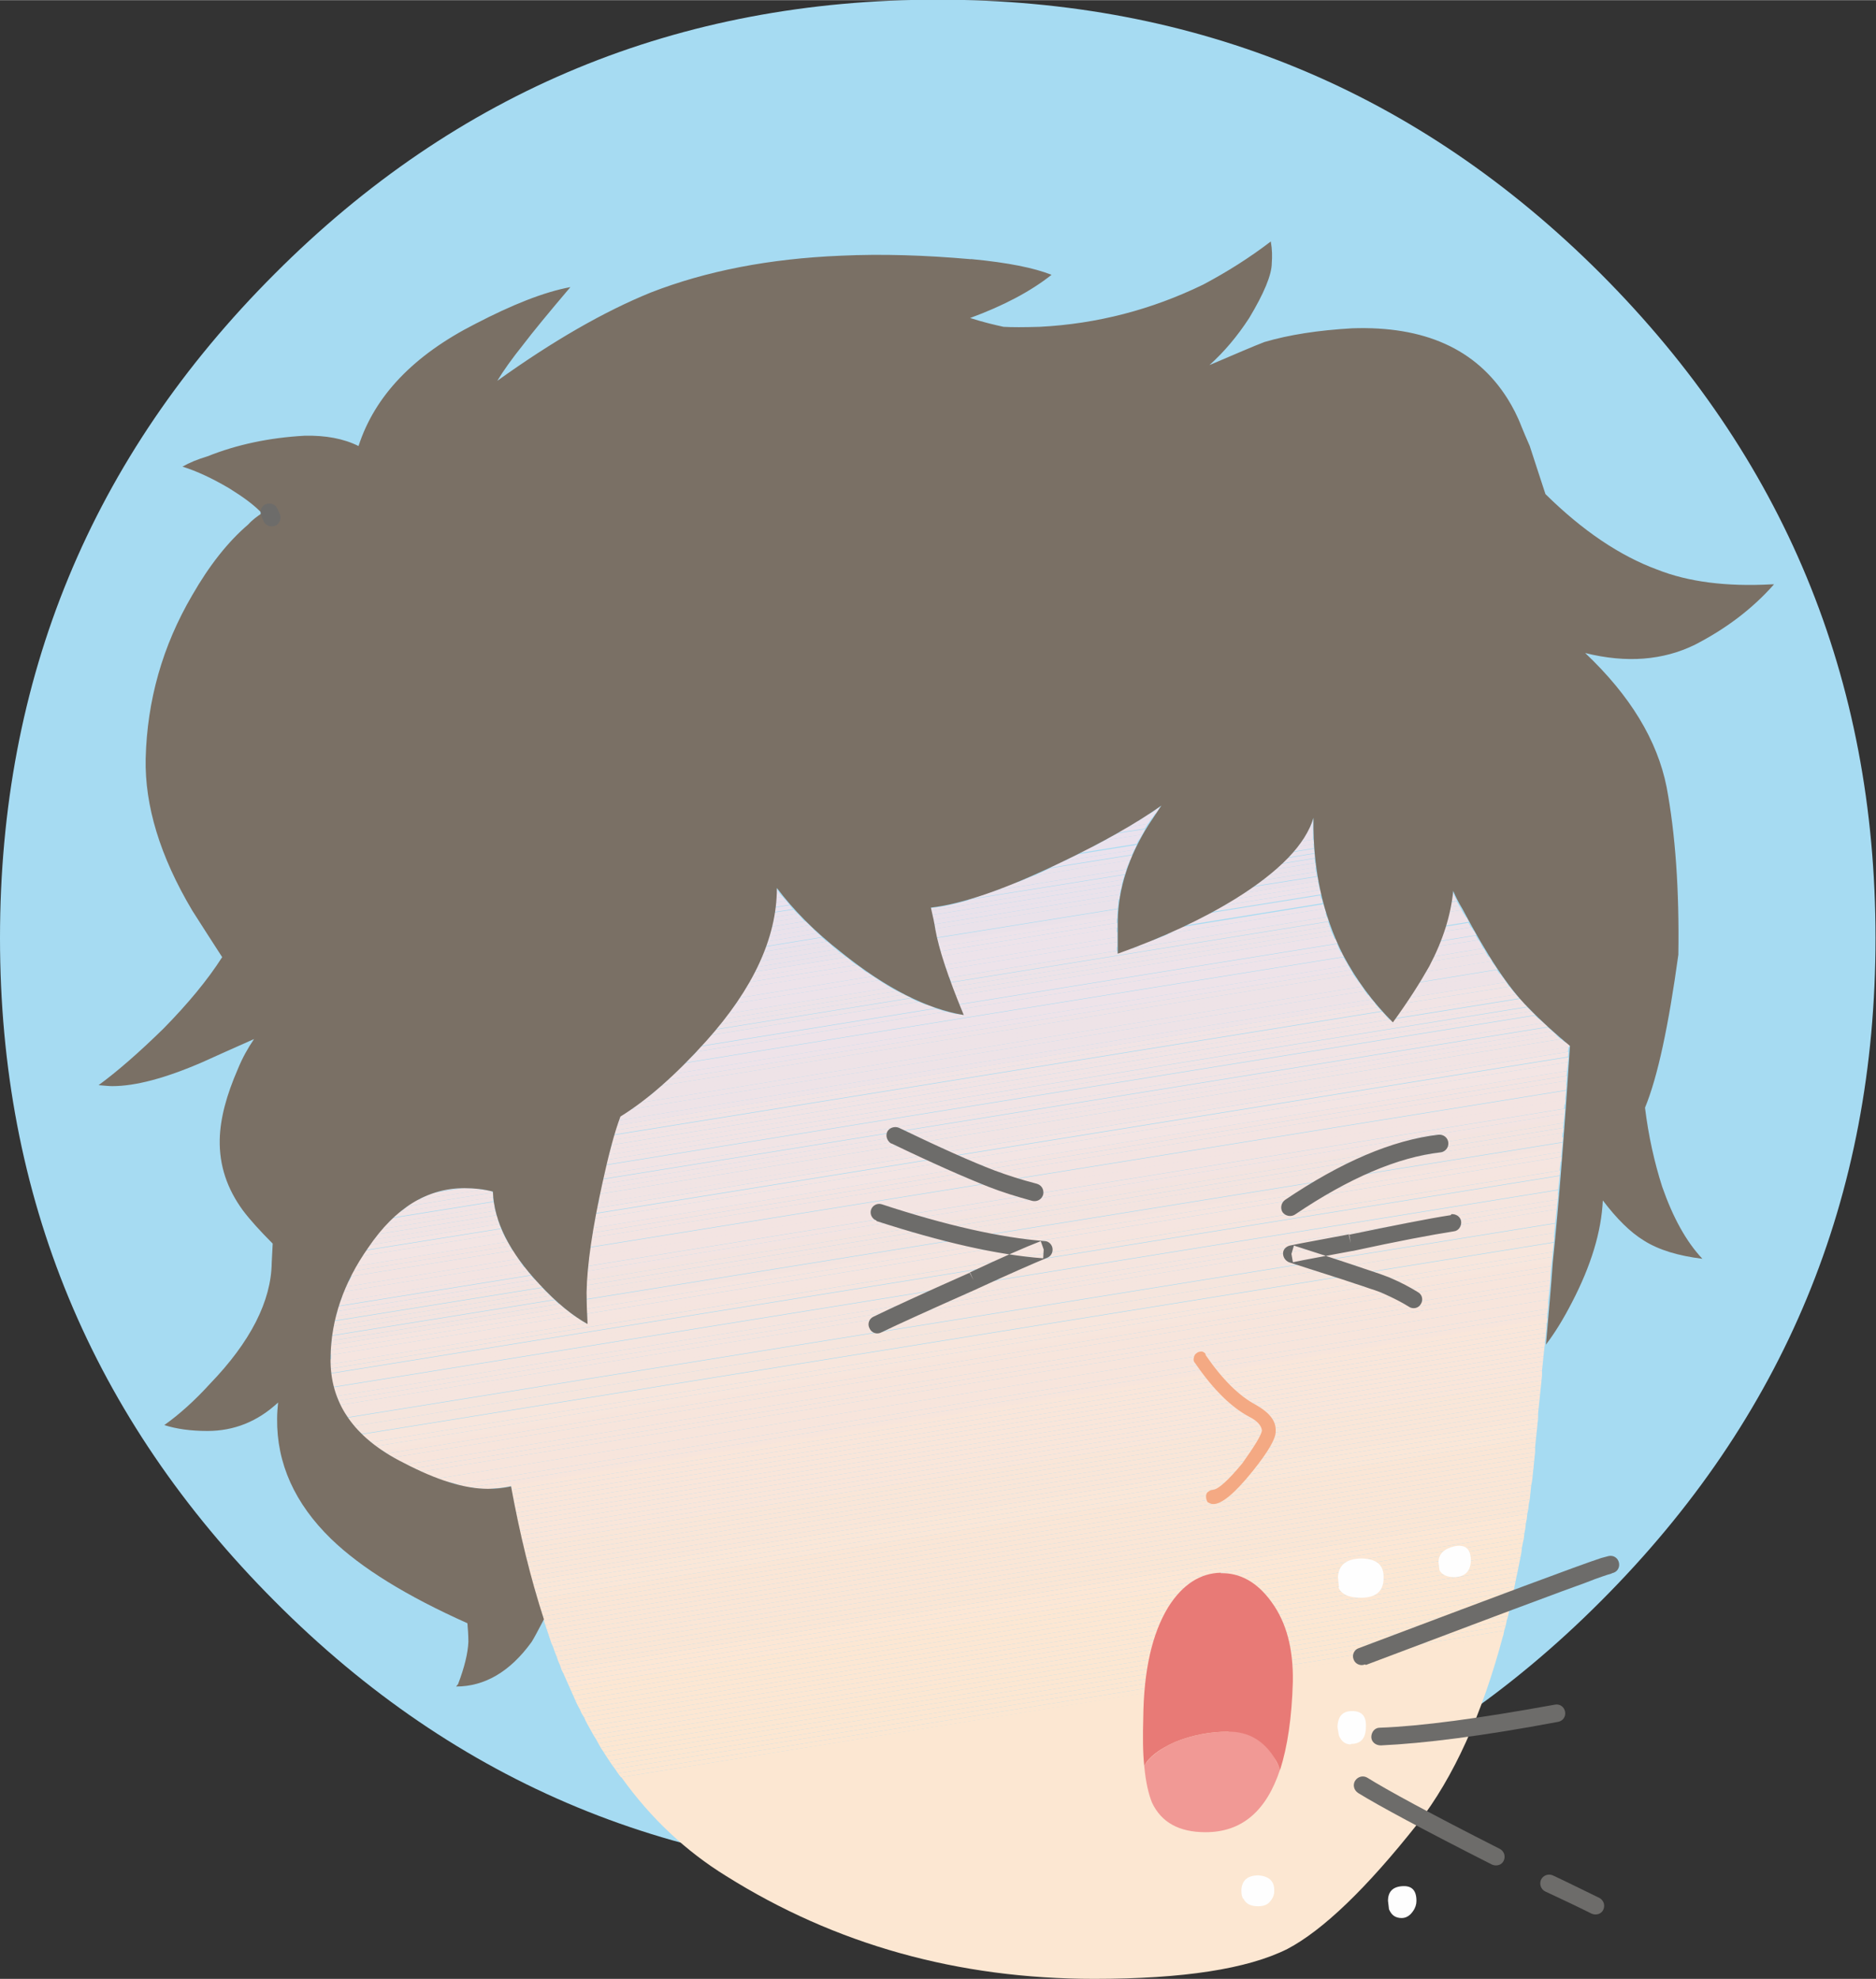 <?xml version="1.0" encoding="UTF-8"?>
<!DOCTYPE svg PUBLIC "-//W3C//DTD SVG 1.1//EN" "http://www.w3.org/Graphics/SVG/1.1/DTD/svg11.dtd">
<!-- Creator: CorelDRAW -->
<svg xmlns="http://www.w3.org/2000/svg" xml:space="preserve" width="30.723mm" height="32.407mm" style="shape-rendering:geometricPrecision; text-rendering:geometricPrecision; image-rendering:optimizeQuality; fill-rule:evenodd; clip-rule:evenodd"
viewBox="0 0 3.825 4.034"
 xmlns:xlink="http://www.w3.org/1999/xlink">
 <rect x="0" y="0" width="3.825" height="4.034" fill="#333333" stroke="none"/>
 <defs>
  <style type="text/css">
   <![CDATA[
    .fil27 {fill:#6D6C6A}
    .fil26 {fill:#7A7065}
    .fil0 {fill:#A6DBF2}
    .fil30 {fill:#E87A76}
    .fil23 {fill:#EAE2EA}
    .fil24 {fill:#EAE2EB}
    .fil25 {fill:#EAE2ED}
    .fil21 {fill:#EDE3E8}
    .fil22 {fill:#EDE3EA}
    .fil19 {fill:#EEE3E7}
    .fil20 {fill:#EEE3E9}
    .fil29 {fill:#F19995}
    .fil17 {fill:#F1E4E4}
    .fil18 {fill:#F1E4E5}
    .fil14 {fill:#F3E4E0}
    .fil15 {fill:#F3E4E2}
    .fil16 {fill:#F3E5E4}
    .fil31 {fill:#F4A983}
    .fil11 {fill:#F5E5DD}
    .fil12 {fill:#F5E5DF}
    .fil13 {fill:#F5E5E0}
    .fil9 {fill:#F7E5DC}
    .fil10 {fill:#F7E6DD}
    .fil7 {fill:#F9E6D8}
    .fil8 {fill:#F9E6DA}
    .fil4 {fill:#FAE6D5}
    .fil5 {fill:#FAE6D6}
    .fil6 {fill:#FAE7D8}
    .fil1 {fill:#FCE7D2}
    .fil2 {fill:#FCE7D3}
    .fil3 {fill:#FCE7D5}
    .fil28 {fill:#FEFEFE}
   ]]>
  </style>
 </defs>
 <g id="Layer_x0020_1">
  <g id="_241375248">
   <path id="_244023120" class="fil0" d="M3.264 3.264c0.374,-0.374 0.56,-0.824 0.56,-1.352 0,-0.529 -0.187,-0.98 -0.56,-1.354 -0.372,-0.372 -0.823,-0.559 -1.352,-0.559 -0.529,0 -0.98,0.186 -1.352,0.559 -0.374,0.374 -0.56,0.825 -0.56,1.354 0,0.528 0.187,0.978 0.56,1.352 0.372,0.374 0.823,0.56 1.352,0.56 0.529,-1.24491e-005 0.98,-0.187 1.352,-0.56z"/>
   <path id="_244029864" class="fil1" d="M1.266 3.623l1.799 -0.29c-0.043,0.162 -0.101,0.29 -0.174,0.384 -0.105,0.133 -0.194,0.218 -0.266,0.256 -0.082,0.041 -0.213,0.061 -0.394,0.061 -0.278,0 -0.528,-0.07 -0.751,-0.21 -0.081,-0.05 -0.153,-0.117 -0.213,-0.201z"/>
   <polygon id="_244029888" class="fil1" points="1.26,3.615 3.067,3.324 3.065,3.334 1.266,3.623 "/>
   <polygon id="_244030560" class="fil1" points="1.254,3.606 3.07,3.314 3.067,3.324 1.26,3.615 "/>
   <polygon id="_244030440" class="fil1" points="1.248,3.598 3.072,3.304 3.07,3.314 1.254,3.606 "/>
   <polygon id="_244030032" class="fil1" points="1.242,3.589 3.075,3.294 3.072,3.304 1.248,3.598 "/>
   <polygon id="_244030392" class="fil1" points="1.236,3.58 3.077,3.284 3.075,3.294 1.242,3.589 "/>
   <polygon id="_244031088" class="fil1" points="1.231,3.572 3.08,3.274 3.077,3.284 1.236,3.58 "/>
   <polygon id="_244031016" class="fil1" points="1.225,3.563 3.082,3.264 3.08,3.274 1.231,3.572 "/>
   <polygon id="_244031664" class="fil1" points="1.22,3.554 3.084,3.254 3.082,3.264 1.225,3.563 "/>
   <polygon id="_244031424" class="fil1" points="1.215,3.545 3.086,3.244 3.084,3.254 1.22,3.554 "/>
   <polygon id="_244031736" class="fil2" points="1.21,3.537 3.088,3.234 3.086,3.244 1.215,3.545 "/>
   <polygon id="_244031616" class="fil2" points="1.205,3.528 3.09,3.224 3.088,3.234 1.21,3.537 "/>
   <polygon id="_244031832" class="fil2" points="1.2,3.519 3.092,3.214 3.09,3.224 1.205,3.528 "/>
   <polygon id="_244032000" class="fil2" points="1.195,3.51 3.094,3.205 3.092,3.214 1.2,3.519 "/>
   <polygon id="_244031544" class="fil2" points="1.191,3.501 3.096,3.195 3.094,3.205 1.195,3.51 "/>
   <polygon id="_244031568" class="fil2" points="1.186,3.493 3.098,3.185 3.096,3.195 1.191,3.501 "/>
   <polygon id="_244031952" class="fil2" points="1.182,3.484 3.1,3.175 3.098,3.185 1.186,3.493 "/>
   <polygon id="_244031976" class="fil2" points="1.177,3.475 3.102,3.165 3.1,3.175 1.182,3.484 "/>
   <polygon id="_244032096" class="fil2" points="1.173,3.466 3.103,3.155 3.102,3.165 1.177,3.475 "/>
   <polygon id="_244032672" class="fil2" points="1.169,3.457 3.105,3.145 3.103,3.155 1.173,3.466 "/>
   <polygon id="_244032552" class="fil2" points="1.165,3.448 3.107,3.136 3.105,3.145 1.169,3.457 "/>
   <polygon id="_244032720" class="fil2" points="1.161,3.439 3.108,3.126 3.107,3.136 1.165,3.448 "/>
   <polygon id="_244032312" class="fil3" points="1.157,3.43 3.11,3.116 3.108,3.126 1.161,3.439 "/>
   <polygon id="_244032768" class="fil3" points="1.153,3.421 3.111,3.106 3.11,3.116 1.157,3.43 "/>
   <polygon id="_244032216" class="fil3" points="1.149,3.412 3.113,3.096 3.111,3.106 1.153,3.421 "/>
   <polygon id="_244032288" class="fil3" points="1.145,3.404 3.114,3.086 3.113,3.096 1.149,3.412 "/>
   <polygon id="_244032840" class="fil4" points="1.142,3.395 3.116,3.077 3.114,3.086 1.145,3.404 "/>
   <polygon id="_244032480" class="fil4" points="1.138,3.386 3.117,3.067 3.116,3.077 1.142,3.395 "/>
   <polygon id="_244032384" class="fil4" points="1.135,3.377 3.119,3.057 3.117,3.067 1.138,3.386 "/>
   <polygon id="_244032528" class="fil4" points="1.131,3.367 3.12,3.047 3.119,3.057 1.135,3.377 "/>
   <polygon id="_244033344" class="fil5" points="1.128,3.358 3.121,3.038 3.12,3.047 1.131,3.367 "/>
   <polygon id="_244033224" class="fil5" points="1.124,3.349 3.122,3.028 3.121,3.038 1.128,3.358 "/>
   <polygon id="_244033560" class="fil5" points="1.121,3.34 3.124,3.018 3.122,3.028 1.124,3.349 "/>
   <polygon id="_244033464" class="fil5" points="1.118,3.331 3.125,3.008 3.124,3.018 1.121,3.34 "/>
   <polygon id="_244033512" class="fil5" points="1.115,3.322 3.126,2.998 3.125,3.008 1.118,3.331 "/>
   <polygon id="_244033008" class="fil5" points="1.112,3.313 3.127,2.989 3.127,2.991 3.126,2.998 1.115,3.322 "/>
   <polygon id="_244033608" class="fil5" points="1.109,3.304 3.128,2.979 3.127,2.989 1.112,3.313 "/>
   <polygon id="_244032936" class="fil5" points="1.106,3.295 3.129,2.969 3.128,2.979 1.109,3.304 1.108,3.301 "/>
   <polygon id="_244033296" class="fil5" points="1.103,3.286 3.13,2.96 3.129,2.969 1.106,3.295 "/>
   <polygon id="_244033440" class="fil5" points="1.1,3.277 3.13,2.95 3.13,2.96 1.103,3.286 "/>
   <polygon id="_244033824" class="fil5" points="1.097,3.268 3.131,2.94 3.13,2.95 1.1,3.277 "/>
   <polygon id="_244034280" class="fil5" points="1.095,3.259 3.132,2.93 3.131,2.94 1.097,3.268 "/>
   <polygon id="_244034304" class="fil6" points="1.092,3.249 3.133,2.921 3.132,2.93 1.095,3.259 "/>
   <polygon id="_244033944" class="fil6" points="1.089,3.24 3.134,2.911 3.133,2.921 1.092,3.249 "/>
   <polygon id="_244033704" class="fil6" points="1.087,3.231 3.135,2.901 3.134,2.911 1.089,3.24 "/>
   <polygon id="_244033776" class="fil6" points="1.084,3.222 3.136,2.892 3.135,2.901 1.087,3.231 "/>
   <polygon id="_244034136" class="fil7" points="1.082,3.213 3.136,2.882 3.136,2.892 1.084,3.222 "/>
   <polygon id="_244034376" class="fil7" points="1.079,3.204 3.137,2.872 3.136,2.882 1.082,3.213 "/>
   <polygon id="_244034400" class="fil7" points="1.077,3.194 3.138,2.862 3.137,2.872 1.079,3.204 "/>
   <polygon id="_244033896" class="fil7" points="1.075,3.185 3.139,2.853 3.138,2.862 1.077,3.194 "/>
   <polygon id="_244034064" class="fil7" points="1.072,3.176 3.14,2.843 3.139,2.853 1.075,3.185 "/>
   <polygon id="_244034952" class="fil7" points="1.07,3.167 3.141,2.833 3.14,2.843 1.072,3.176 "/>
   <polygon id="_244035000" class="fil7" points="1.068,3.158 3.142,2.824 3.141,2.833 1.07,3.167 "/>
   <polygon id="_244034448" class="fil7" points="1.066,3.148 3.143,2.814 3.142,2.824 1.068,3.158 "/>
   <polygon id="_244034808" class="fil8" points="1.063,3.139 3.144,2.804 3.143,2.814 1.066,3.148 "/>
   <polygon id="_244034856" class="fil8" points="1.061,3.13 3.144,2.794 3.144,2.804 1.063,3.139 "/>
   <polygon id="_244035096" class="fil8" points="1.059,3.121 3.145,2.785 3.144,2.794 1.061,3.13 "/>
   <polygon id="_244034712" class="fil8" points="1.057,3.111 3.146,2.775 3.145,2.785 1.059,3.121 "/>
   <polygon id="_244035072" class="fil8" points="1.055,3.102 3.147,2.765 3.146,2.775 1.057,3.111 "/>
   <polygon id="_244034976" class="fil8" points="1.053,3.093 3.148,2.756 3.147,2.765 1.055,3.102 "/>
   <polygon id="_244034592" class="fil8" points="1.052,3.084 3.149,2.746 3.148,2.756 1.053,3.093 "/>
   <polygon id="_244034760" class="fil8" points="1.05,3.074 3.15,2.736 3.15,2.74 3.149,2.746 1.052,3.084 "/>
   <polygon id="_244035528" class="fil8" points="1.048,3.065 3.151,2.726 3.15,2.736 1.05,3.074 "/>
   <polygon id="_244035336" class="fil8" points="1.046,3.056 3.152,2.717 3.151,2.726 1.048,3.065 "/>
   <polygon id="_244035816" class="fil8" points="1.044,3.046 3.153,2.707 3.152,2.717 1.046,3.056 "/>
   <polygon id="_244035672" class="fil8" points="1.043,3.037 3.153,2.697 3.153,2.707 1.044,3.046 "/>
   <path id="_244035696" class="fil8" d="M1.001 3.034l2.154 -0.347 -0.001 0.01 -2.111 0.34 -0.001 -0.008c-0.012,0.003 -0.026,0.005 -0.041,0.005z"/>
   <path id="_244035576" class="fil9" d="M0.959 3.032l2.196 -0.354 -0.001 0.01 -2.154 0.347c-0.002,6.22457e-005 -0.004,8.7144e-005 -0.007,8.7144e-005 -0.011,0 -0.023,-0.001 -0.035,-0.003z"/>
   <path id="_244035552" class="fil9" d="M0.933 3.026l2.223 -0.358 -0.001 0.01 -2.196 0.354c-0.008,-0.001 -0.017,-0.003 -0.026,-0.005z"/>
   <path id="_244035240" class="fil9" d="M0.911 3.02l2.246 -0.362 -0.001 0.01 -2.223 0.358c-0.007,-0.002 -0.014,-0.004 -0.021,-0.006z"/>
   <path id="_244035264" class="fil9" d="M0.892 3.014l2.265 -0.365 -0.001 0.01 -2.246 0.362c-0.006,-0.002 -0.012,-0.004 -0.019,-0.007z"/>
   <path id="_244035480" class="fil9" d="M0.875 3.007l2.283 -0.368 -0.001 0.01 -2.265 0.365c-0.006,-0.002 -0.011,-0.004 -0.017,-0.007z"/>
   <path id="_244036344" class="fil9" d="M0.859 3l2.3 -0.37 -0.001 0.01 -2.283 0.368c-0.005,-0.002 -0.011,-0.005 -0.016,-0.007z"/>
   <path id="_244036416" class="fil9" d="M0.844 2.993l2.316 -0.373 -0.001 0.01 -2.3 0.37c-0.005,-0.002 -0.01,-0.005 -0.015,-0.007z"/>
   <path id="_244036440" class="fil9" d="M0.829 2.985l2.332 -0.375 -0.001 0.01 -2.316 0.373c-0.005,-0.002 -0.01,-0.005 -0.015,-0.007z"/>
   <polygon id="_244036152" class="fil9" points="0.815,2.978 3.161,2.6 3.161,2.61 0.829,2.985 0.822,2.982 "/>
   <path id="_244036464" class="fil9" d="M0.801 2.971l2.361 -0.38 -0.001 0.01 -2.347 0.378c-0.005,-0.002 -0.009,-0.005 -0.013,-0.007z"/>
   <path id="_244036272" class="fil9" d="M0.789 2.963l2.374 -0.382 -0.001 0.01 -2.361 0.38c-0.004,-0.002 -0.008,-0.005 -0.013,-0.008z"/>
   <path id="_244036488" class="fil9" d="M0.777 2.955l2.387 -0.384 -9.95931e-005 0.001 -0.001 0.009 -2.374 0.382c-0.004,-0.003 -0.008,-0.005 -0.012,-0.008z"/>
   <path id="_244036704" class="fil10" d="M0.766 2.948l2.399 -0.386 -0.001 0.01 -2.387 0.384c-0.004,-0.003 -0.007,-0.005 -0.011,-0.008z"/>
   <path id="_244036248" class="fil10" d="M0.756 2.94l2.41 -0.388 -0.001 0.01 -2.399 0.386c-0.003,-0.003 -0.007,-0.005 -0.01,-0.008z"/>
   <path id="_244036128" class="fil10" d="M0.747 2.932l2.42 -0.39 -0.001 0.01 -2.41 0.388c-0.003,-0.003 -0.006,-0.005 -0.009,-0.008z"/>
   <path id="_244036200" class="fil10" d="M0.738 2.924l2.43 -0.391 -0.001 0.01 -2.42 0.39c-0.003,-0.003 -0.006,-0.005 -0.009,-0.008z"/>
   <path id="_244037232" class="fil11" d="M0.73 2.915l2.439 -0.393 -0.001 0.01 -2.43 0.391c-0.003,-0.003 -0.006,-0.005 -0.008,-0.008z"/>
   <path id="_244037304" class="fil11" d="M0.722 2.907l2.447 -0.394 -0.001 0.01 -2.439 0.393c-0.003,-0.003 -0.005,-0.006 -0.007,-0.008z"/>
   <path id="_244036968" class="fil11" d="M0.715 2.898l2.455 -0.395 -0.001 0.01 -2.447 0.394c-0.002,-0.003 -0.005,-0.006 -0.007,-0.008z"/>
   <path id="_244036944" class="fil11" d="M0.709 2.89l2.462 -0.396 -0.001 0.01 -2.455 0.395c-0.002,-0.003 -0.004,-0.006 -0.006,-0.009z"/>
   <path id="_244037256" class="fil12" d="M0.703 2.881l2.469 -0.398 -0.001 0.01 -2.462 0.396c-0.002,-0.003 -0.004,-0.006 -0.006,-0.009z"/>
   <path id="_244037136" class="fil12" d="M0.698 2.872l2.475 -0.398 -0.001 0.01 -2.469 0.398c-0.002,-0.003 -0.004,-0.006 -0.005,-0.009z"/>
   <path id="_244036896" class="fil12" d="M0.694 2.864l2.48 -0.399 -0.001 0.01 -2.475 0.398c-0.002,-0.003 -0.003,-0.006 -0.005,-0.009z"/>
   <path id="_244037376" class="fil12" d="M0.69 2.855l2.485 -0.4 -0.001 0.01 -2.48 0.399c-0.001,-0.003 -0.003,-0.006 -0.004,-0.009z"/>
   <path id="_244037064" class="fil12" d="M0.686 2.846l2.49 -0.401 -0.001 0.01 -2.485 0.4c-0.001,-0.003 -0.002,-0.006 -0.004,-0.009z"/>
   <path id="_244037472" class="fil12" d="M0.683 2.837l2.494 -0.402 -0.001 0.01 -2.49 0.401c-0.001,-0.003 -0.002,-0.006 -0.003,-0.009z"/>
   <path id="_244036800" class="fil12" d="M0.68 2.828l2.497 -0.402 -0.001 0.01 -2.494 0.402c-0.001,-0.003 -0.002,-0.006 -0.003,-0.009z"/>
   <path id="_244037856" class="fil12" d="M0.678 2.818l2.5 -0.403 -0.001 0.01 -2.497 0.402c-0.001,-0.003 -0.002,-0.006 -0.002,-0.009z"/>
   <path id="_244037640" class="fil12" d="M0.676 2.809l2.503 -0.403 -0.001 0.01 -2.5 0.403c-0.001,-0.003 -0.001,-0.006 -0.002,-0.009z"/>
   <path id="_244037928" class="fil12" d="M0.675 2.8l2.505 -0.403 -0.001 0.01 -2.503 0.403c-0.001,-0.003 -0.001,-0.006 -0.001,-0.009z"/>
   <path id="_244037664" class="fil12" d="M0.674 2.79l2.507 -0.404 -0.001 0.01 -2.505 0.403c-0,-0.003 -0.001,-0.006 -0.001,-0.009z"/>
   <path id="_244037952" class="fil12" d="M0.673 2.781l0.521 -0.084 0.003 0.001 -9.95931e-005 -0.002 1.984 -0.32 -0.001 0.01 -2.507 0.404c-0,-0.003 -0,-0.006 -0.001,-0.009z"/>
   <path id="_244037712" class="fil13" d="M0.673 2.771l0.508 -0.082c0.004,0.003 0.009,0.005 0.013,0.008l-0.521 0.084c-0,-0.003 -0,-0.006 -0,-0.01zm0.523 -0.084l1.986 -0.32 -0.001 0.01 -1.984 0.32 -0 -0.009z"/>
   <path id="_244038192" class="fil13" d="M0.674 2.762l0.497 -0.08c0.004,0.003 0.008,0.005 0.012,0.008l-0.508 0.082 7.46948e-005 -0.005 0 -0.005zm0.523 -0.084l1.987 -0.32 -0.001 0.01 -1.986 0.32 -0 -0.009z"/>
   <path id="_244038072" class="fil13" d="M0.674 2.752l0.486 -0.078c0.004,0.003 0.007,0.005 0.011,0.008l-0.497 0.08c9.95931e-005,-0.003 0,-0.006 0,-0.01zm0.522 -0.084l1.988 -0.32 -0.001 0.01 -1.987 0.32 -0 -0.01z"/>
   <path id="_244038216" class="fil13" d="M0.675 2.742l0.475 -0.076c0.003,0.003 0.007,0.005 0.01,0.008l-0.486 0.078c0,-0.003 0,-0.006 0.001,-0.01zm0.521 -0.084l1.989 -0.32 -0.001 0.01 -1.988 0.32 -0 -0.01z"/>
   <path id="_244037496" class="fil14" d="M0.676 2.733l0.465 -0.075c0.003,0.003 0.006,0.005 0.009,0.008l-0.475 0.076c0,-0.003 0.001,-0.006 0.001,-0.01zm0.52 -0.084l1.99 -0.32 -0.001 0.01 -1.989 0.32 -0 -0.01z"/>
   <path id="_244039008" class="fil14" d="M0.677 2.723l0.454 -0.073c0.003,0.003 0.006,0.006 0.009,0.008l-0.465 0.075c0,-0.003 0.001,-0.007 0.001,-0.01zm0.519 -0.084l1.991 -0.321 -0.001 0.01 -1.99 0.32 -7.46948e-005 -0.01z"/>
   <path id="_244038264" class="fil14" d="M0.678 2.713l0.444 -0.072c0.003,0.003 0.006,0.006 0.009,0.008l-0.454 0.073c0,-0.003 0.001,-0.007 0.001,-0.01zm0.517 -0.083l1.991 -0.321 -0.001 0.01 -1.991 0.321 -1.24491e-005 -0.006 8.7144e-005 -0.004z"/>
   <path id="_244038984" class="fil14" d="M0.68 2.703l0.434 -0.07c0.003,0.003 0.006,0.006 0.008,0.008l-0.444 0.072c0.001,-0.003 0.001,-0.007 0.002,-0.01zm0.516 -0.083l1.992 -0.321 -0.001 0.01 -1.991 0.321 0 -0.01z"/>
   <path id="_244038936" class="fil14" d="M0.682 2.693l0.424 -0.068c0.003,0.003 0.005,0.006 0.008,0.008l-0.434 0.07c0.001,-0.003 0.001,-0.007 0.002,-0.01zm0.514 -0.083l1.992 -0.321 -0.001 0.01 -1.992 0.321 0 -0.01z"/>
   <path id="_244038480" class="fil14" d="M0.684 2.683l0.414 -0.067 0.001 0.001 0.007 0.007 -0.424 0.068c0.001,-0.003 0.001,-0.007 0.002,-0.01zm0.513 -0.083l1.992 -0.321 -0.001 0.01 -1.992 0.321 0.001 -0.01z"/>
   <path id="_244038312" class="fil15" d="M0.687 2.673l0.404 -0.065c0.002,0.003 0.005,0.006 0.008,0.008l-0.414 0.067c0.001,-0.003 0.002,-0.007 0.003,-0.01zm0.511 -0.082l1.992 -0.321 -0.001 0.01 -1.992 0.321 0.001 -0.01z"/>
   <path id="_244038576" class="fil15" d="M0.69 2.663l0.393 -0.063c0.002,0.003 0.005,0.006 0.007,0.008l-0.404 0.065c0.001,-0.003 0.002,-0.007 0.003,-0.01zm0.509 -0.082l1.992 -0.321 -0.001 0.01 -1.992 0.321 0.001 -0.01z"/>
   <path id="_244038384" class="fil15" d="M0.693 2.653l0.383 -0.062c0.002,0.003 0.005,0.006 0.007,0.008l-0.393 0.063c0.001,-0.003 0.002,-0.007 0.003,-0.01zm0.506 -0.082l1.991 -0.321 -0.001 0.01 -1.992 0.321 0.001 -0.01z"/>
   <path id="_244038408" class="fil15" d="M0.697 2.643l0.373 -0.06c0.002,0.003 0.004,0.006 0.007,0.008l-0.383 0.062c0.001,-0.003 0.002,-0.007 0.004,-0.01zm0.504 -0.081l1.991 -0.321 -0.001 0.01 -1.991 0.321 0.001 -0.01z"/>
   <path id="_244038840" class="fil15" d="M0.701 2.633l0.362 -0.058c0.002,0.003 0.004,0.006 0.006,0.009l-0.373 0.06c0.001,-0.003 0.003,-0.007 0.004,-0.01zm0.501 -0.081l1.99 -0.32 -0.001 0.01 -1.991 0.321 0.001 -0.01z"/>
   <path id="_244039224" class="fil15" d="M0.705 2.623l0.352 -0.057c0.002,0.003 0.004,0.006 0.006,0.009l-0.362 0.058c0.001,-0.003 0.003,-0.007 0.004,-0.01zm0.498 -0.08l1.99 -0.32 -0.001 0.01 -1.99 0.32 0.001 -0.01z"/>
   <path id="_244039080" class="fil15" d="M0.71 2.612l0.341 -0.055c0.002,0.003 0.004,0.006 0.006,0.009l-0.352 0.057c0.002,-0.003 0.003,-0.007 0.005,-0.01zm0.495 -0.08l1.989 -0.32 -0.001 0.01 -1.99 0.32 0.001 -0.01z"/>
   <path id="_244039320" class="fil15" d="M0.715 2.602l0.331 -0.053c0.002,0.003 0.004,0.006 0.006,0.009l-0.341 0.055c0.002,-0.003 0.003,-0.007 0.005,-0.01zm0.491 -0.079l1.988 -0.32 -0.001 0.01 -1.989 0.32 0.001 -0.01z"/>
   <path id="_244039584" class="fil15" d="M0.72 2.591l0.32 -0.051c0.002,0.003 0.003,0.006 0.005,0.009l-0.331 0.053c0.002,-0.003 0.004,-0.007 0.005,-0.01zm0.488 -0.078l1.987 -0.32 -0.001 0.01 -1.988 0.32 0.002 -0.01z"/>
   <path id="_244039032" class="fil15" d="M0.726 2.581l0.309 -0.05c0.002,0.003 0.003,0.006 0.005,0.009l-0.32 0.051c0.002,-0.004 0.004,-0.007 0.006,-0.011zm0.483 -0.078l1.986 -0.32 -0.001 0.01 -1.987 0.32 0.002 -0.01z"/>
   <path id="_244039200" class="fil16" d="M0.732 2.57l0.298 -0.048c0.001,0.003 0.003,0.006 0.005,0.009l-0.309 0.05c0.002,-0.004 0.004,-0.007 0.006,-0.011zm0.479 -0.077l1.985 -0.32 -0.001 0.01 -1.986 0.32 0.002 -0.01z"/>
   <path id="_244039728" class="fil16" d="M0.739 2.56l0.287 -0.046c0.001,0.003 0.003,0.006 0.004,0.009l-0.298 0.048c0.002,-0.004 0.004,-0.007 0.007,-0.011zm0.474 -0.076l1.984 -0.319 -0.001 0.01 -1.985 0.32 0.002 -0.01z"/>
   <path id="_244039464" class="fil16" d="M0.746 2.549l0.276 -0.044c0.001,0.003 0.003,0.006 0.004,0.009l-0.287 0.046c0.002,-0.004 0.005,-0.007 0.007,-0.011zm0.469 -0.075l1.983 -0.319 -0.001 0.01 -1.984 0.319 0.002 -0.01z"/>
   <path id="_244039296" class="fil16" d="M0.753 2.538l0.265 -0.043c0.001,0.003 0.002,0.006 0.004,0.009l-0.276 0.044 0.005 -0.007 0.003 -0.004zm0.463 -0.075l1.982 -0.319 -0.001 0.01 -1.983 0.319 0.002 -0.01z"/>
   <path id="_244039512" class="fil17" d="M0.761 2.527l0.254 -0.041c0.001,0.003 0.002,0.006 0.003,0.009l-0.265 0.043c0.003,-0.004 0.005,-0.007 0.008,-0.011zm0.457 -0.074l1.98 -0.319 -0.001 0.01 -1.982 0.319 0.002 -0.01z"/>
   <path id="_244039680" class="fil17" d="M0.77 2.516l0.243 -0.039c0.001,0.003 0.002,0.006 0.003,0.009l-0.254 0.041c0.003,-0.004 0.006,-0.007 0.008,-0.011zm0.451 -0.073l1.973 -0.318 0.006 0.005 -0 0.004 -1.98 0.319 0.002 -0.01z"/>
   <path id="_244040400" class="fil17" d="M0.779 2.505l0.231 -0.037c0.001,0.003 0.002,0.006 0.002,0.009l-0.243 0.039c0.003,-0.004 0.006,-0.007 0.009,-0.011zm0.443 -0.071l1.961 -0.316c0.003,0.003 0.006,0.005 0.01,0.008l-1.973 0.318 0.002 -0.01z"/>
   <path id="_244040544" class="fil17" d="M0.789 2.494l0.219 -0.035c0.001,0.003 0.001,0.006 0.002,0.009l-0.231 0.037c0.003,-0.004 0.007,-0.008 0.01,-0.011zm0.435 -0.07l1.949 -0.314c0.003,0.003 0.006,0.005 0.009,0.008l-1.961 0.316 0.002 -0.01z"/>
   <path id="_244040064" class="fil18" d="M0.801 2.483l0.206 -0.033c0,0.003 0.001,0.006 0.002,0.009l-0.219 0.035c0.004,-0.004 0.008,-0.008 0.011,-0.011zm0.426 -0.069l1.938 -0.312c0.003,0.003 0.006,0.005 0.009,0.008l-1.949 0.314 0.002 -0.01z"/>
   <path id="_244039968" class="fil18" d="M0.814 2.471l0.191 -0.031c0,0.003 0.001,0.006 0.001,0.009l-0.206 0.033c0.004,-0.004 0.009,-0.008 0.013,-0.012zm0.415 -0.067l1.927 -0.31 0.009 0.008 -1.938 0.312 0 -0.001 0.002 -0.009z"/>
   <path id="_244040304" class="fil18" d="M0.83 2.459l0.175 -0.028c0,0.003 0,0.006 0.001,0.009l-0.191 0.031c0.005,-0.004 0.011,-0.008 0.016,-0.012zm0.401 -0.065l1.916 -0.309c0.003,0.003 0.006,0.005 0.009,0.008l-1.927 0.31 0.002 -0.01z"/>
   <path id="_244040184" class="fil18" d="M0.851 2.446l0.133 -0.021c0.007,0.001 0.014,0.002 0.02,0.004l9.95931e-005 0.002 -0.175 0.028c0.007,-0.005 0.014,-0.009 0.021,-0.013zm0.382 -0.062l1.905 -0.307c0.003,0.003 0.006,0.005 0.009,0.008l-1.916 0.309 0.002 -0.01z"/>
   <path id="_244040520" class="fil18" d="M0.887 2.431l0.056 -0.009 0.004 -3.73474e-005c0.013,0 0.025,0.001 0.038,0.003l-0.133 0.021c0.012,-0.006 0.024,-0.012 0.036,-0.015zm0.349 -0.056l1.894 -0.305 0.008 0.008 -1.905 0.307 0.002 -0.01z"/>
   <path id="_244038864" class="fil18" d="M1.238 2.364l1.884 -0.303 0.008 0.008 -1.894 0.305 0.002 -0.01zm-0.295 0.057l-0.056 0.009c0.018,-0.006 0.036,-0.009 0.056,-0.009z"/>
   <polygon id="_244040328" class="fil18" points="1.24,2.354 3.114,2.053 3.122,2.061 1.238,2.364 "/>
   <path id="_244039848" class="fil18" d="M1.243 2.344l1.863 -0.3c0.002,0.003 0.005,0.005 0.007,0.007l0.001 0.001 -1.873 0.302 0.003 -0.01z"/>
   <path id="_244040760" class="fil18" d="M1.246 2.334l1.588 -0.256 0.005 0.005 0.004 -0.006 0.256 -0.041c0.003,0.003 0.005,0.006 0.008,0.008l-1.863 0.3 0.003 -0.01z"/>
   <path id="_244023600" class="fil18" d="M1.248 2.324l1.577 -0.254c0.003,0.003 0.005,0.006 0.008,0.008l-1.588 0.256 0.003 -0.01zm1.602 -0.258l0.241 -0.039c0.002,0.003 0.005,0.006 0.007,0.008l-0.256 0.041 0.008 -0.011z"/>
   <path id="_244023240" class="fil18" d="M1.251 2.314l1.567 -0.252c0.003,0.003 0.005,0.006 0.008,0.008l-1.577 0.254 0.003 -0.01zm1.606 -0.259l0.227 -0.036c0.002,0.003 0.005,0.006 0.007,0.008l-0.241 0.039 0.007 -0.011z"/>
   <path id="_244022976" class="fil18" d="M1.254 2.304l1.556 -0.251c0.002,0.003 0.005,0.006 0.007,0.008l-1.567 0.252 0.003 -0.01zm1.611 -0.259l0.213 -0.034c0.002,0.003 0.004,0.006 0.007,0.009l-0.227 0.036 0.007 -0.011z"/>
   <path id="_244023192" class="fil18" d="M1.257 2.294l1.546 -0.249c0.002,0.003 0.005,0.006 0.007,0.008l-1.556 0.251c0.001,-0.003 0.002,-0.007 0.003,-0.01zm1.615 -0.26l0.199 -0.032c0.002,0.003 0.004,0.006 0.006,0.009l-0.213 0.034 0.007 -0.011z"/>
   <path id="_244024176" class="fil19" d="M1.261 2.284l1.536 -0.247c0.002,0.003 0.005,0.006 0.007,0.008l-1.546 0.249c0.001,-0.004 0.002,-0.007 0.003,-0.01zm1.618 -0.261l0.186 -0.03 0.006 0.009 -0.199 0.032 0.007 -0.011z"/>
   <path id="_244023672" class="fil19" d="M1.268 2.273l1.522 -0.245c0.002,0.003 0.004,0.006 0.007,0.009l-1.536 0.247c0.001,-0.003 0.002,-0.005 0.003,-0.008l0.004 -0.003zm1.618 -0.26l0.173 -0.028c0.002,0.003 0.004,0.006 0.006,0.009l-0.186 0.03 0.007 -0.011z"/>
   <path id="_244023864" class="fil19" d="M1.287 2.261l1.496 -0.241c0.002,0.003 0.004,0.006 0.006,0.009l-1.522 0.245c0.006,-0.004 0.013,-0.008 0.019,-0.013zm1.605 -0.258l0.16 -0.026 0.006 0.009 -0.173 0.028c0.002,-0.004 0.005,-0.007 0.007,-0.011z"/>
   <path id="_244024392" class="fil19" d="M1.304 2.248l1.473 -0.237c0.002,0.003 0.004,0.006 0.006,0.009l-1.496 0.241c0.006,-0.004 0.011,-0.008 0.017,-0.012zm1.595 -0.257l0.148 -0.024 0.006 0.009 -0.16 0.026c0.002,-0.004 0.004,-0.007 0.006,-0.011z"/>
   <path id="_244024272" class="fil19" d="M1.32 2.236l1.451 -0.234c0.002,0.003 0.004,0.006 0.006,0.009l-1.473 0.237c0.005,-0.004 0.01,-0.008 0.016,-0.012zm1.585 -0.255l0.136 -0.022 0.006 0.009 -0.148 0.024c0.002,-0.004 0.004,-0.007 0.006,-0.011z"/>
   <path id="_244024032" class="fil19" d="M1.334 2.224l1.431 -0.23c0.002,0.003 0.004,0.006 0.006,0.009l-1.451 0.234c0.005,-0.004 0.01,-0.008 0.015,-0.012zm1.577 -0.254l0.125 -0.02 0.006 0.009 -0.136 0.022c0.002,-0.004 0.004,-0.007 0.006,-0.011z"/>
   <path id="_244024560" class="fil19" d="M1.348 2.213l1.411 -0.227 0.006 0.009 -1.431 0.23c0.005,-0.004 0.009,-0.008 0.014,-0.012zm1.568 -0.253l0.114 -0.018 0.005 0.009 -0.125 0.02 0 -0.001c0.002,-0.003 0.003,-0.006 0.005,-0.01z"/>
   <path id="_244024704" class="fil19" d="M1.361 2.201l1.393 -0.224c0.002,0.003 0.004,0.006 0.005,0.009l-1.411 0.227c0.004,-0.004 0.009,-0.008 0.013,-0.012zm1.561 -0.251l0.103 -0.017 0.005 0.009 -0.114 0.018c0.002,-0.003 0.003,-0.007 0.005,-0.01z"/>
   <path id="_244026192" class="fil20" d="M1.373 2.189l1.376 -0.221c0.002,0.003 0.003,0.006 0.005,0.009l-1.393 0.224c0.004,-0.004 0.008,-0.008 0.012,-0.012zm1.553 -0.25l0.093 -0.015 0.005 0.009 -0.103 0.017c0.002,-0.003 0.003,-0.007 0.005,-0.01z"/>
   <path id="_244026216" class="fil20" d="M1.385 2.178l1.359 -0.219 0.005 0.009 -1.376 0.221c0.004,-0.004 0.008,-0.008 0.012,-0.011zm1.546 -0.249l0.084 -0.013 0.005 0.009 -0.093 0.015c0.002,-0.003 0.003,-0.007 0.004,-0.01z"/>
   <path id="_244026288" class="fil20" d="M1.397 2.167l1.342 -0.216 0.005 0.009 -1.359 0.219c0.004,-0.004 0.008,-0.008 0.011,-0.011zm1.538 -0.248l0.074 -0.012 0.005 0.009 -0.084 0.013c0.001,-0.003 0.003,-0.007 0.004,-0.01z"/>
   <path id="_244026048" class="fil20" d="M1.408 2.155l0.545 -0.088c0.004,0.001 0.008,0.001 0.011,0.002l-0.001 -0.004 0.772 -0.124 0.002 0.004 0.003 0.005 -1.342 0.216c0.004,-0.004 0.007,-0.008 0.011,-0.011zm1.531 -0.247l0.066 -0.011 0.005 0.009 -0.074 0.012c0.001,-0.003 0.003,-0.007 0.004,-0.01z"/>
   <path id="_244026312" class="fil20" d="M1.419 2.144l0.51 -0.082c0.008,0.002 0.016,0.004 0.024,0.006l-0.545 0.088c0.004,-0.004 0.007,-0.007 0.011,-0.011zm0.54 -0.087l0.771 -0.124c0.001,0.003 0.003,0.006 0.004,0.009l-0.772 0.124 -0.004 -0.009zm0.984 -0.158l0.057 -0.009 0.005 0.009 -0.066 0.011c0.001,-0.003 0.002,-0.007 0.004,-0.01z"/>
   <path id="_244026360" class="fil20" d="M1.429 2.133l0.479 -0.077c0.007,0.002 0.014,0.004 0.02,0.006l-0.51 0.082c0.003,-0.004 0.007,-0.007 0.01,-0.011zm0.526 -0.085l0.771 -0.124 0.004 0.009 -0.771 0.124 -0.004 -0.009zm0.99 -0.159l0.049 -0.008 0.005 0.009 -0.057 0.009c0.001,-0.003 0.002,-0.007 0.003,-0.01z"/>
   <path id="_244026144" class="fil20" d="M1.439 2.121l0.451 -0.073c0.006,0.002 0.012,0.005 0.018,0.007l-0.479 0.077c0.003,-0.003 0.006,-0.007 0.01,-0.011l0.001 -0.001zm0.513 -0.083l0.771 -0.124c0.001,0.003 0.003,0.006 0.004,0.009l-0.771 0.124 -0.004 -0.009zm0.997 -0.161l0.041 -0.007 0.005 0.009 -0.049 0.008c0.001,-0.003 0.002,-0.007 0.003,-0.01z"/>
   <path id="_244026480" class="fil20" d="M1.449 2.11l0.424 -0.068c0.006,0.002 0.011,0.005 0.017,0.007l-0.451 0.073c0.003,-0.004 0.007,-0.007 0.01,-0.011zm0.499 -0.08l0.77 -0.124c0.001,0.003 0.002,0.006 0.004,0.009l-0.771 0.124 -0.003 -0.009zm1.003 -0.162l0.034 -0.005 0.005 0.009 -0.041 0.007c0.001,-0.003 0.002,-0.007 0.003,-0.01z"/>
   <path id="_244026576" class="fil21" d="M1.458 2.099l0.399 -0.064c0.005,0.002 0.01,0.005 0.015,0.007l-0.424 0.068c0.003,-0.004 0.006,-0.007 0.009,-0.011zm0.486 -0.078l0.77 -0.124c0.001,0.003 0.002,0.006 0.004,0.009l-0.77 0.124 -0.003 -0.009zm1.009 -0.162l0.027 -0.004 0.005 0.009 -0.034 0.005c0.001,-0.003 0.002,-0.007 0.002,-0.01z"/>
   <path id="_244026864" class="fil21" d="M1.467 2.088l0.376 -0.061c0.005,0.003 0.01,0.005 0.015,0.007l-0.399 0.064c0.003,-0.004 0.006,-0.007 0.009,-0.011zm0.474 -0.076l0.77 -0.124 0.003 0.009 -0.77 0.124 -0.003 -0.009zm1.014 -0.163l0.02 -0.003c0.001,0.002 0.003,0.005 0.004,0.007l0.001 0.002 -0.027 0.004c0.001,-0.003 0.001,-0.007 0.002,-0.01z"/>
   <path id="_244026984" class="fil21" d="M1.476 2.077l0.353 -0.057c0.005,0.003 0.009,0.005 0.014,0.007l-0.376 0.061c0.003,-0.004 0.006,-0.007 0.009,-0.011zm0.462 -0.074l0.77 -0.124 0.003 0.009 -0.77 0.124 -0.003 -0.009zm1.019 -0.164l0.013 -0.002c0.002,0.003 0.003,0.006 0.005,0.009l-0.02 0.003c0.001,-0.003 0.001,-0.007 0.002,-0.01z"/>
   <path id="_244027584" class="fil21" d="M1.484 2.066l0.332 -0.053c0.004,0.003 0.009,0.005 0.013,0.007l-0.353 0.057c0.003,-0.004 0.006,-0.007 0.008,-0.011zm0.451 -0.073l0.343 -0.055 0 0.005c0.008,-0.003 0.016,-0.006 0.024,-0.009l0.404 -0.065c0.001,0.003 0.002,0.006 0.003,0.009l-0.77 0.124 -0.003 -0.009zm1.024 -0.165l0.007 -0.001c0.001,0.003 0.003,0.006 0.005,0.009l-0.013 0.002c0.001,-0.003 0.001,-0.007 0.001,-0.01z"/>
   <path id="_244028256" class="fil22" d="M1.492 2.055l0.311 -0.05c0.004,0.003 0.008,0.005 0.013,0.008l-0.332 0.053c0.003,-0.004 0.005,-0.007 0.008,-0.011zm0.439 -0.071l0.346 -0.056 0 0.01 -0.343 0.055 -0.003 -0.009zm0.412 -0.066l0.359 -0.058 0.003 0.009 -0.404 0.065c0.014,-0.005 0.028,-0.011 0.042,-0.016zm0.617 -0.099l0.002 -0c0.001,0.003 0.003,0.006 0.004,0.009l-0.007 0.001c0,-0.003 0.001,-0.007 0.001,-0.01z"/>
   <path id="_244027632" class="fil22" d="M1.5 2.045l0.292 -0.047c0.004,0.003 0.008,0.005 0.012,0.008l-0.311 0.05c0.003,-0.004 0.005,-0.007 0.008,-0.011zm0.429 -0.069l0.349 -0.056 0 0.01 -0.346 0.056 -0.003 -0.009zm0.452 -0.073l0.32 -0.051 0.003 0.009 -0.359 0.058c0.012,-0.005 0.025,-0.01 0.037,-0.015zm0.582 -0.084l-0.002 0 0 -0.003 0.001 0.003z"/>
   <path id="_244028112" class="fil22" d="M1.507 2.034l0.273 -0.044c0.004,0.003 0.008,0.005 0.012,0.008l-0.292 0.047c0.002,-0.004 0.005,-0.007 0.007,-0.011zm0.419 -0.067l0.352 -0.057 -1.24491e-005 0.01 -0.349 0.056 -0.003 -0.009zm0.487 -0.078l0.285 -0.046c0.001,0.003 0.002,0.006 0.003,0.009l-0.32 0.051c0.011,-0.005 0.022,-0.01 0.032,-0.015z"/>
   <path id="_244027752" class="fil22" d="M1.514 2.023l0.254 -0.041c0.004,0.003 0.008,0.005 0.011,0.008l-0.273 0.044c0.002,-0.004 0.005,-0.007 0.007,-0.011zm0.409 -0.066l0.355 -0.057 0 0.01 -0.352 0.057 -0.003 -0.009zm0.519 -0.084l0.253 -0.041 0.002 0.009 -0.285 0.046c0.01,-0.005 0.02,-0.009 0.029,-0.014z"/>
   <path id="_243144008" class="fil22" d="M1.52 2.013l0.237 -0.038c0.004,0.003 0.007,0.005 0.011,0.008l-0.254 0.041c0.002,-0.004 0.004,-0.007 0.007,-0.011zm0.399 -0.064l0.358 -0.058 0 0.01 -0.355 0.057 -0.003 -0.009zm0.548 -0.088l0.225 -0.036 0.002 0.009 -0.253 0.041c0.009,-0.005 0.018,-0.009 0.026,-0.014z"/>
   <path id="_244029936" class="fil22" d="M1.527 2.002l0.22 -0.035c0.004,0.003 0.007,0.005 0.011,0.008l-0.237 0.038c0.002,-0.004 0.004,-0.007 0.006,-0.011zm0.391 -0.063l0.36 -0.058 0 0.01 -0.358 0.058 -0.003 -0.009zm0.575 -0.093l0.199 -0.032 0.002 0.009 -0.225 0.036c0.008,-0.004 0.016,-0.009 0.024,-0.013z"/>
   <path id="_243143672" class="fil22" d="M1.532 1.992l0.203 -0.033c0.004,0.003 0.007,0.005 0.011,0.008l-0.22 0.035c0.002,-0.003 0.004,-0.007 0.006,-0.011zm0.382 -0.062l0.363 -0.058 -0 0.005 0 0.004 -0.36 0.058c-0.001,-0.003 -0.002,-0.006 -0.003,-0.009zm0.6 -0.097l0.175 -0.028c0.001,0.003 0.001,0.006 0.002,0.009l-0.199 0.032c0.007,-0.004 0.015,-0.009 0.022,-0.013z"/>
   <path id="_244039896" class="fil22" d="M1.538 1.981l0.188 -0.03 0.01 0.008 -0.203 0.033c0.002,-0.003 0.004,-0.007 0.005,-0.01zm0.374 -0.06l0.366 -0.059c-0,0.003 -0,0.006 -0,0.01l-0.363 0.058c-0.001,-0.003 -0.002,-0.006 -0.002,-0.009zm0.622 -0.1l0.153 -0.025 0.002 0.009 -0.175 0.028 0.003 -0.002c0.006,-0.004 0.011,-0.007 0.017,-0.011z"/>
   <path id="_243161168" class="fil23" d="M1.543 1.971l0.172 -0.028c0.003,0.003 0.007,0.005 0.01,0.008l-0.188 0.03c0.002,-0.003 0.003,-0.007 0.005,-0.01zm0.367 -0.059l0.369 -0.059c-0,0.003 -0.001,0.006 -0.001,0.01l-0.366 0.059c-0.001,-0.003 -0.002,-0.006 -0.002,-0.009zm0.643 -0.104l0.133 -0.021 0.002 0.009 -0.153 0.025c0.006,-0.004 0.013,-0.008 0.019,-0.013z"/>
   <path id="_244030248" class="fil23" d="M1.548 1.96l0.157 -0.025 0.008 0.007 0.002 0.001 -0.172 0.028c0.002,-0.003 0.003,-0.007 0.005,-0.01zm0.36 -0.058l0.372 -0.06c-0,0.003 -0.001,0.006 -0.001,0.01l-0.369 0.059c-0.001,-0.003 -0.001,-0.006 -0.002,-0.009zm0.662 -0.107l0.114 -0.018 0.001 0.009 -0.133 0.021c0.006,-0.004 0.012,-0.008 0.017,-0.012z"/>
   <path id="_243140600" class="fil23" d="M1.552 1.95l0.143 -0.023c0.003,0.003 0.006,0.005 0.01,0.008l-0.157 0.025c0.002,-0.003 0.003,-0.007 0.004,-0.01zm0.354 -0.057l0.375 -0.06c-0.001,0.003 -0.001,0.007 -0.001,0.01l-0.372 0.06c-0.001,-0.003 -0.001,-0.005 -0.002,-0.008l-0 -0.001zm0.679 -0.109l0.097 -0.016 0.001 0.009 -0.114 0.018c0.005,-0.004 0.011,-0.008 0.016,-0.012z"/>
   <path id="_244029168" class="fil23" d="M1.557 1.94l0.129 -0.021 0.01 0.008 -0.143 0.023c0.001,-0.003 0.003,-0.007 0.004,-0.01zm0.348 -0.056l0.379 -0.061c-0.001,0.003 -0.001,0.007 -0.002,0.01l-0.375 0.06 -0.002 -0.009zm0.695 -0.112l0.082 -0.013 0.001 0.009 -0.097 0.016c0.005,-0.004 0.01,-0.008 0.014,-0.012z"/>
   <path id="_244026624" class="fil24" d="M1.56 1.93l0.116 -0.019 0.009 0.008 -0.129 0.021c0.001,-0.003 0.003,-0.007 0.004,-0.01zm0.342 -0.055l0.383 -0.062c-0.001,0.003 -0.001,0.007 -0.002,0.01l-0.379 0.061 -0.002 -0.009zm0.71 -0.114l0.068 -0.011 0.001 0.009 -0.082 0.013c0.004,-0.004 0.009,-0.008 0.013,-0.012z"/>
   <path id="_243161408" class="fil24" d="M1.564 1.919l0.103 -0.017c0.003,0.003 0.006,0.005 0.009,0.008l-0.116 0.019c0.001,-0.003 0.002,-0.007 0.004,-0.01zm0.337 -0.054l0.387 -0.062c-0.001,0.003 -0.002,0.007 -0.002,0.01l-0.383 0.062 -0.002 -0.009zm0.724 -0.116l0.055 -0.009 0.001 0.009 -0.068 0.011c0.004,-0.004 0.008,-0.008 0.012,-0.011z"/>
   <path id="_244030584" class="fil24" d="M1.567 1.909l0.091 -0.015c0.003,0.003 0.006,0.005 0.009,0.008l-0.103 0.017c0.001,-0.003 0.002,-0.007 0.003,-0.01zm0.332 -0.053l0.391 -0.063c-0.001,0.003 -0.002,0.007 -0.003,0.01l-0.387 0.062 -0.002 -0.009zm0.736 -0.119l0.044 -0.007 0.001 0.009 -0.055 0.009c0.004,-0.004 0.007,-0.008 0.01,-0.011z"/>
   <path id="_243161576" class="fil24" d="M1.57 1.899l0.08 -0.013 0.009 0.008 -0.091 0.015c0.001,-0.003 0.002,-0.007 0.003,-0.01zm0.404 -0.065l0.319 -0.051c-0.001,0.003 -0.002,0.007 -0.003,0.01l-0.391 0.063 -0.001 -0.005c0.022,-0.002 0.048,-0.008 0.077,-0.016zm0.67 -0.108l0.034 -0.006 0.001 0.009 -0.044 0.007c0.003,-0.004 0.006,-0.007 0.009,-0.011z"/>
   <path id="_244030416" class="fil24" d="M1.573 1.889l0.069 -0.011c0.003,0.003 0.006,0.005 0.008,0.008l-0.08 0.013c0.001,-0.003 0.002,-0.007 0.003,-0.01zm0.457 -0.074l0.267 -0.043c-0.001,0.003 -0.002,0.007 -0.003,0.01l-0.319 0.051c0.017,-0.005 0.036,-0.011 0.055,-0.018zm0.623 -0.1l0.025 -0.004 0.001 0.009 -0.034 0.006c0.003,-0.004 0.006,-0.007 0.008,-0.011z"/>
   <path id="_243144848" class="fil24" d="M1.575 1.879l0.058 -0.009c0.003,0.003 0.005,0.006 0.008,0.008l-0.069 0.011c0.001,-0.003 0.002,-0.007 0.002,-0.01zm0.496 -0.08l0.229 -0.037c-0.001,0.003 -0.002,0.007 -0.004,0.01l-0.267 0.043c0.013,-0.005 0.027,-0.01 0.042,-0.016zm0.588 -0.095l0.018 -0.003 0 0.01 -0.025 0.004c0.003,-0.004 0.005,-0.007 0.007,-0.011z"/>
   <path id="_437440432" class="fil24" d="M1.577 1.87l0.049 -0.008c0.003,0.003 0.005,0.006 0.008,0.008l-0.058 0.009c0.001,-0.003 0.001,-0.007 0.002,-0.01zm0.53 -0.085l0.197 -0.032c-0.001,0.003 -0.003,0.007 -0.004,0.01l-0.229 0.037c0.012,-0.005 0.024,-0.01 0.036,-0.015zm0.558 -0.09l0.012 -0.002 0 0.01 -0.018 0.003c0.002,-0.004 0.004,-0.007 0.006,-0.011z"/>
   <path id="_437441032" class="fil24" d="M1.579 1.86l0.039 -0.006c0.003,0.003 0.005,0.006 0.008,0.008l-0.049 0.008c0.001,-0.003 0.001,-0.007 0.002,-0.01zm0.561 -0.09l0.169 -0.027c-0.001,0.003 -0.003,0.007 -0.004,0.01l-0.197 0.032c0.011,-0.005 0.022,-0.01 0.033,-0.015zm0.531 -0.085l0.006 -0.001 0 0.01 -0.012 0.002c0.002,-0.003 0.004,-0.007 0.005,-0.01z"/>
   <path id="_437440552" class="fil25" d="M1.58 1.85l0.03 -0.005c0.002,0.003 0.005,0.006 0.007,0.008l-0.039 0.006c0,-0.003 0.001,-0.007 0.001,-0.01zm0.59 -0.095l0.143 -0.023c-0.002,0.003 -0.003,0.007 -0.005,0.01l-0.169 0.027c0.007,-0.003 0.014,-0.006 0.021,-0.01l0.01 -0.005zm0.505 -0.081l0.002 -0 -1.24491e-005 0.01 -0.006 0.001c0.002,-0.003 0.003,-0.007 0.004,-0.01z"/>
   <path id="_437440576" class="fil25" d="M1.581 1.84l0.022 -0.004c0.002,0.003 0.005,0.006 0.007,0.008l-0.03 0.005c0,-0.003 0.001,-0.006 0.001,-0.01zm0.618 -0.099l0.119 -0.019c-0.002,0.003 -0.003,0.007 -0.005,0.01l-0.143 0.023c0.01,-0.005 0.019,-0.01 0.029,-0.014zm0.478 -0.067l-0.002 0c0.001,-0.002 0.002,-0.005 0.002,-0.007l0 0.004 -2.48983e-005 0.003z"/>
   <path id="_437440600" class="fil25" d="M1.582 1.83l0.014 -0.002c0.002,0.003 0.005,0.006 0.007,0.008l-0.022 0.004c0,-0.003 0.001,-0.006 0.001,-0.01zm0.644 -0.104l0.097 -0.016c-0.002,0.003 -0.004,0.007 -0.005,0.01l-0.119 0.019c0.009,-0.005 0.018,-0.009 0.027,-0.014z"/>
   <path id="_437441824" class="fil25" d="M1.582 1.821l0.007 -0.001c0.002,0.003 0.004,0.006 0.007,0.008l-0.014 0.002c0,-0.003 0,-0.006 0,-0.01zm0.67 -0.108l0.077 -0.012c-0.002,0.004 -0.004,0.007 -0.006,0.01l-0.097 0.016c0.009,-0.005 0.017,-0.009 0.026,-0.014z"/>
   <path id="_437441248" class="fil25" d="M1.582 1.811l0.001 -8.7144e-005c0.002,0.003 0.004,0.006 0.006,0.009l-0.007 0.001c9.95931e-005,-0.003 0,-0.006 0,-0.01zm0.694 -0.112l0.059 -0.009c-0.002,0.004 -0.004,0.007 -0.006,0.011l-0.077 0.012c0.008,-0.005 0.016,-0.009 0.024,-0.013z"/>
   <path id="_437441224" class="fil25" d="M2.299 1.686l0.042 -0.007 -0.001 0.001c-0.002,0.003 -0.004,0.006 -0.006,0.009l-0.059 0.009c0.008,-0.004 0.015,-0.009 0.023,-0.013zm-0.716 0.125l-0.001 8.7144e-005 0 -0.001 0.001 0.001z"/>
   <path id="_437441272" class="fil25" d="M2.32 1.673l0.028 -0.005 -0.007 0.011 -0.042 0.007c0.007,-0.004 0.015,-0.009 0.021,-0.013z"/>
   <path id="_437441536" class="fil25" d="M2.34 1.66l0.016 -0.003 -0.007 0.011 -0.028 0.005c0.007,-0.004 0.014,-0.009 0.02,-0.013z"/>
   <path id="_437441416" class="fil25" d="M2.359 1.648l0.005 -0.001 -0.007 0.011 -0.016 0.003c0.006,-0.004 0.013,-0.008 0.018,-0.013z"/>
   <polygon id="_437440648" class="fil25" points="2.363,1.647 2.359,1.648 2.367,1.642 "/>
   <path id="_437440624" class="fil26" d="M0.549 1.045c0.002,0.004 0.004,0.007 0.005,0.011 -0.001,-0.003 -0.003,-0.007 -0.005,-0.011zm1.429 -0.517c-0.091,-0.008 -0.179,-0.011 -0.264,-0.007 -0.145,0.006 -0.274,0.031 -0.387,0.075 -0.096,0.039 -0.2,0.099 -0.313,0.18 0.012,-0.02 0.029,-0.044 0.053,-0.074 0.019,-0.025 0.051,-0.064 0.096,-0.117 -0.054,0.01 -0.119,0.036 -0.194,0.075 -0.126,0.064 -0.205,0.147 -0.238,0.249 -0.03,-0.015 -0.067,-0.022 -0.11,-0.021 -0.072,0.004 -0.138,0.018 -0.198,0.042 -0.02,0.006 -0.037,0.013 -0.051,0.021 0.029,0.009 0.061,0.024 0.095,0.044 0.029,0.018 0.051,0.034 0.067,0.051 -0.009,0.006 -0.019,0.013 -0.028,0.023 -0.041,0.035 -0.079,0.083 -0.114,0.144 -0.061,0.104 -0.092,0.215 -0.095,0.333 -0.002,0.096 0.029,0.199 0.095,0.31 0.02,0.031 0.04,0.063 0.061,0.095 -0.03,0.047 -0.07,0.095 -0.119,0.145 -0.051,0.05 -0.096,0.089 -0.133,0.116 0.012,0.001 0.021,0.002 0.028,0.002 0.047,-1.24491e-005 0.108,-0.016 0.184,-0.049 0.029,-0.013 0.064,-0.029 0.105,-0.047 -0.013,0.019 -0.024,0.039 -0.033,0.061 -0.023,0.053 -0.036,0.1 -0.037,0.144 -0.001,0.053 0.015,0.1 0.047,0.144 0.015,0.02 0.036,0.043 0.061,0.068l-0.002 0.039c-0.001,0.078 -0.043,0.161 -0.126,0.247 -0.031,0.034 -0.062,0.062 -0.093,0.084 0.025,0.008 0.054,0.012 0.088,0.012 0.054,0 0.102,-0.019 0.144,-0.058 -0.001,0.01 -0.002,0.022 -0.002,0.033 -0.001,0.091 0.036,0.173 0.11,0.245 0.062,0.06 0.155,0.117 0.278,0.172 0.001,0.012 0.002,0.024 0.002,0.038 -0.001,0.023 -0.008,0.052 -0.021,0.086l-0.004 0.005c0.058,0 0.11,-0.03 0.154,-0.091 0.005,-0.008 0.013,-0.023 0.025,-0.046 -0.027,-0.083 -0.049,-0.173 -0.067,-0.271 -0.014,0.003 -0.03,0.005 -0.047,0.005 -0.048,0 -0.105,-0.018 -0.172,-0.053 -0.102,-0.051 -0.151,-0.123 -0.149,-0.215 0.001,-0.078 0.027,-0.153 0.077,-0.224 0.055,-0.081 0.12,-0.121 0.196,-0.121 0.02,0 0.039,0.002 0.058,0.007 0.002,0.061 0.034,0.124 0.095,0.189 0.036,0.039 0.069,0.065 0.098,0.081 -0.001,-0.02 -0.002,-0.041 -0.002,-0.065 0.001,-0.056 0.012,-0.13 0.032,-0.221 0.013,-0.06 0.025,-0.105 0.037,-0.137 0.055,-0.034 0.113,-0.085 0.175,-0.154 0.096,-0.107 0.144,-0.211 0.144,-0.312 0.033,0.044 0.076,0.088 0.131,0.131 0.092,0.074 0.176,0.116 0.25,0.128 -0.032,-0.077 -0.051,-0.135 -0.058,-0.175 -0.002,-0.013 -0.005,-0.027 -0.009,-0.044 0.063,-0.007 0.151,-0.037 0.263,-0.091 0.088,-0.042 0.156,-0.081 0.207,-0.117l-0.026 0.039c-0.041,0.065 -0.062,0.131 -0.063,0.196l1.24491e-005 0.067c0.092,-0.033 0.172,-0.07 0.24,-0.112 0.09,-0.056 0.143,-0.111 0.159,-0.165l0 0.004c-0.001,0.102 0.019,0.193 0.06,0.275 0.027,0.051 0.061,0.097 0.102,0.138 0.032,-0.044 0.056,-0.082 0.074,-0.114 0.028,-0.053 0.044,-0.104 0.049,-0.154 0.005,0.012 0.011,0.024 0.019,0.037 0.049,0.093 0.093,0.16 0.133,0.2 0.028,0.029 0.057,0.055 0.086,0.079 -0.011,0.169 -0.022,0.316 -0.035,0.441 -0.003,0.044 -0.008,0.1 -0.014,0.168 0.019,-0.025 0.036,-0.053 0.053,-0.086 0.039,-0.075 0.06,-0.144 0.063,-0.208 0.028,0.037 0.056,0.065 0.084,0.082 0.03,0.019 0.07,0.031 0.119,0.037 -0.033,-0.035 -0.06,-0.084 -0.082,-0.147 -0.016,-0.05 -0.028,-0.104 -0.035,-0.161 0.026,-0.063 0.048,-0.167 0.068,-0.312 0.002,-0.132 -0.006,-0.246 -0.024,-0.342 -0.019,-0.095 -0.074,-0.186 -0.166,-0.273 0.084,0.021 0.159,0.015 0.224,-0.017 0.062,-0.032 0.116,-0.072 0.161,-0.123l-0.005 -1.24491e-005c-0.092,0.005 -0.17,-0.005 -0.233,-0.03 -0.076,-0.028 -0.152,-0.079 -0.228,-0.154 -0.013,-0.039 -0.023,-0.071 -0.032,-0.098 -0.007,-0.016 -0.013,-0.03 -0.017,-0.04 -0.008,-0.021 -0.018,-0.04 -0.028,-0.056 -0.064,-0.102 -0.17,-0.149 -0.317,-0.144 -0.069,0.004 -0.128,0.013 -0.179,0.028 -0.021,0.008 -0.058,0.024 -0.112,0.047 0.03,-0.027 0.057,-0.059 0.081,-0.096 0.03,-0.05 0.046,-0.088 0.046,-0.112 0.001,-0.013 0.001,-0.027 -0.002,-0.044 -0.043,0.033 -0.089,0.062 -0.138,0.088 -0.105,0.051 -0.216,0.08 -0.333,0.086 -0.033,0.001 -0.057,0.001 -0.074,0 -0.018,-0.004 -0.04,-0.009 -0.068,-0.018 0.068,-0.025 0.123,-0.054 0.166,-0.088 -0.035,-0.014 -0.089,-0.025 -0.163,-0.032z"/>
   <path id="_437440768" class="fil27" d="M0.534 1.055l0.003 0.006c0.003,0.009 0.013,0.014 0.023,0.011 0.009,-0.003 0.014,-0.013 0.011,-0.023 -0.002,-0.005 -0.004,-0.01 -0.007,-0.015 -0.005,-0.008 -0.016,-0.01 -0.025,-0.005 -0.008,0.005 -0.01,0.016 -0.005,0.025z"/>
   <path id="_437440888" class="fil28" d="M2.535 3.87c0.005,0.011 0.015,0.016 0.03,0.016 0.011,0 0.019,-0.003 0.024,-0.009 0.006,-0.007 0.009,-0.014 0.009,-0.021 0.001,-0.02 -0.009,-0.031 -0.032,-0.033 -0.022,-1.24491e-005 -0.034,0.01 -0.035,0.03 0,0.008 0.001,0.014 0.004,0.018zm0.429 -0.655c0.022,0 0.034,-0.011 0.035,-0.033 0,-0.025 -0.011,-0.034 -0.033,-0.03 -0.022,0.005 -0.033,0.016 -0.033,0.033 1.24491e-005,0.001 0.001,0.006 0.002,0.016 0.005,0.009 0.015,0.014 0.03,0.014zm-0.235 0.021c0.006,0.014 0.021,0.021 0.046,0.021 0.03,0 0.046,-0.013 0.046,-0.04 0.001,-0.026 -0.013,-0.039 -0.044,-0.04 -0.031,-1.24491e-005 -0.048,0.013 -0.049,0.038l0.002 0.021zm0.026 0.319c0.02,0 0.03,-0.012 0.03,-0.035 0.001,-0.021 -0.008,-0.032 -0.028,-0.032 -0.019,-1.24491e-005 -0.029,0.01 -0.03,0.032 0,0.001 0.001,0.007 0.003,0.018 0.005,0.012 0.013,0.018 0.024,0.018zm0.133 0.32c0,-0.021 -0.009,-0.031 -0.028,-0.03 -0.02,0.001 -0.03,0.011 -0.03,0.03 0,0.001 0.001,0.007 0.002,0.017 0.005,0.012 0.013,0.018 0.026,0.018 0.009,0 0.017,-0.005 0.023,-0.014 0.005,-0.007 0.007,-0.014 0.007,-0.021z"/>
   <path id="_437441344" class="fil29" d="M2.505 3.53c-0.037,0 -0.074,0.007 -0.109,0.021 -0.033,0.015 -0.054,0.032 -0.063,0.049 0.003,0.033 0.009,0.058 0.016,0.075 0.019,0.04 0.055,0.06 0.109,0.06 0.074,0 0.124,-0.043 0.152,-0.128 -0.003,-0.008 -0.008,-0.016 -0.012,-0.025 -0.022,-0.035 -0.053,-0.053 -0.093,-0.053z"/>
   <path id="_437441632" class="fil30" d="M2.489 3.206c-0.042,0.001 -0.078,0.024 -0.107,0.07 -0.033,0.054 -0.05,0.129 -0.051,0.226 -0.001,0.037 -0.001,0.07 0.002,0.098 0.009,-0.018 0.03,-0.034 0.063,-0.049 0.035,-0.014 0.071,-0.021 0.109,-0.021 0.04,0 0.071,0.018 0.093,0.053 0.005,0.008 0.009,0.016 0.012,0.025 0.015,-0.047 0.024,-0.107 0.026,-0.18 0.001,-0.067 -0.013,-0.121 -0.044,-0.163 -0.029,-0.04 -0.064,-0.059 -0.103,-0.058z"/>
   <path id="_437441728" class="fil31" d="M2.458 2.76c-0.001,-0.002 -0.004,-0.004 -0.007,-0.005 -0.005,0 -0.009,0.001 -0.012,0.004 -0.002,0.001 -0.004,0.004 -0.005,0.009 -0.001,0.005 0,0.008 0.003,0.011 0.037,0.054 0.074,0.09 0.11,0.109 0.016,0.008 0.025,0.018 0.026,0.028 -0.001,0.009 -0.015,0.032 -0.04,0.067 -0.029,0.035 -0.049,0.053 -0.06,0.054 -0.004,0 -0.007,0.002 -0.011,0.005 -0.002,0.002 -0.003,0.005 -0.003,0.009 1.24491e-005,0.003 0.001,0.007 0.003,0.011 0.004,0.002 0.007,0.004 0.011,0.004 0.017,0.001 0.044,-0.021 0.081,-0.067 0.033,-0.041 0.048,-0.068 0.047,-0.082 0.001,-0.02 -0.012,-0.037 -0.04,-0.053 -0.034,-0.018 -0.068,-0.051 -0.103,-0.102z"/>
   <path id="_437441152" class="fil27" d="M2.785 3.394c0.162,-0.061 0.286,-0.108 0.37,-0.139 0.042,-0.016 0.075,-0.027 0.097,-0.036 0.011,-0.004 0.02,-0.007 0.026,-0.009l0.007 -0.002 0.002 -0.001 0 -0 -0.001 -0.004 0.001 0.004 0 -4.97965e-005 -0.001 -0.004 0.001 0.004c0.01,-0.002 0.016,-0.011 0.014,-0.021 -0.002,-0.01 -0.011,-0.016 -0.021,-0.014 -0.004,0.001 -0.008,0.002 -0.015,0.004 -0.046,0.015 -0.211,0.077 -0.495,0.184 -0.009,0.003 -0.014,0.014 -0.01,0.023 0.003,0.009 0.014,0.014 0.023,0.01zm0.031 0.164c0.087,-0.004 0.207,-0.019 0.361,-0.048 0.01,-0.002 0.016,-0.011 0.014,-0.021 -0.002,-0.01 -0.011,-0.016 -0.021,-0.014 -0.154,0.028 -0.273,0.044 -0.357,0.047 -0.01,0 -0.017,0.009 -0.017,0.019 0,0.01 0.009,0.017 0.019,0.017zm-0.047 0.097c0.042,0.026 0.133,0.075 0.273,0.146 0.009,0.004 0.02,0.001 0.024,-0.008 0.004,-0.009 0.001,-0.019 -0.008,-0.024 -0.14,-0.071 -0.23,-0.12 -0.27,-0.145 -0.008,-0.005 -0.019,-0.003 -0.025,0.006 -0.005,0.008 -0.003,0.019 0.006,0.025zm0.382 0.201c0.03,0.014 0.062,0.029 0.094,0.045 0.009,0.004 0.02,0.001 0.024,-0.008 0.004,-0.009 0.001,-0.019 -0.008,-0.024 -0.033,-0.016 -0.065,-0.032 -0.095,-0.046 -0.009,-0.004 -0.02,-0 -0.024,0.009 -0.004,0.009 -0,0.02 0.009,0.024zm-1.333 -1.525c0.083,0.04 0.149,0.069 0.197,0.088 0.028,0.011 0.057,0.02 0.09,0.029 0.01,0.002 0.019,-0.003 0.022,-0.013 0.002,-0.01 -0.003,-0.019 -0.013,-0.022 -0.031,-0.008 -0.059,-0.017 -0.086,-0.027 -0.047,-0.018 -0.112,-0.047 -0.195,-0.087 -0.009,-0.004 -0.02,-0 -0.024,0.008 -0.004,0.009 -0,0.019 0.008,0.024zm-0.031 0.158c0.133,0.043 0.246,0.069 0.34,0.076l0.001 -0.018 -0.006 -0.017c-0.031,0.012 -0.079,0.033 -0.145,0.064l0.008 0.016 -0.007 -0.016c-0.097,0.043 -0.162,0.073 -0.197,0.09 -0.009,0.004 -0.013,0.015 -0.008,0.024 0.004,0.009 0.015,0.013 0.024,0.008 0.033,-0.016 0.099,-0.046 0.196,-0.089l0 -9.95931e-005c0.065,-0.03 0.113,-0.051 0.142,-0.063 0.008,-0.003 0.012,-0.011 0.011,-0.019 -0.001,-0.008 -0.008,-0.015 -0.016,-0.015 -0.09,-0.007 -0.201,-0.032 -0.332,-0.075 -0.009,-0.003 -0.019,0.002 -0.022,0.011 -0.003,0.009 0.002,0.019 0.011,0.022zm0.853 -0.013c0.111,-0.075 0.21,-0.117 0.297,-0.127 0.01,-0.001 0.017,-0.01 0.016,-0.02 -0.001,-0.01 -0.01,-0.017 -0.02,-0.016 -0.095,0.011 -0.199,0.056 -0.313,0.133 -0.008,0.006 -0.01,0.017 -0.005,0.025 0.006,0.008 0.017,0.01 0.025,0.005zm0.318 0.001c-0.046,0.007 -0.115,0.021 -0.208,0.04l0.004 0.017 -0.003 -0.018c-0.057,0.011 -0.098,0.018 -0.121,0.023 -0.008,0.002 -0.014,0.008 -0.014,0.016 -0,0.008 0.005,0.015 0.012,0.018 0.058,0.019 0.104,0.033 0.136,0.044 0.016,0.005 0.029,0.01 0.039,0.013 0.009,0.003 0.016,0.006 0.018,0.007l8.7144e-005 3.73474e-005c0.02,0.009 0.038,0.018 0.052,0.027 0.008,0.005 0.019,0.003 0.024,-0.006 0.005,-0.008 0.003,-0.019 -0.006,-0.024 -0.016,-0.01 -0.035,-0.02 -0.056,-0.029l7.46948e-005 2.48983e-005c-0.004,-0.002 -0.011,-0.004 -0.021,-0.008 -0.03,-0.01 -0.088,-0.03 -0.176,-0.058l-0.005 0.017 0.003 0.017c0.023,-0.005 0.063,-0.012 0.121,-0.023l0.001 -0c0.092,-0.02 0.161,-0.033 0.206,-0.04 0.01,-0.001 0.016,-0.011 0.015,-0.02 -0.001,-0.01 -0.011,-0.016 -0.02,-0.015z"/>
  </g>
 </g>
</svg>

